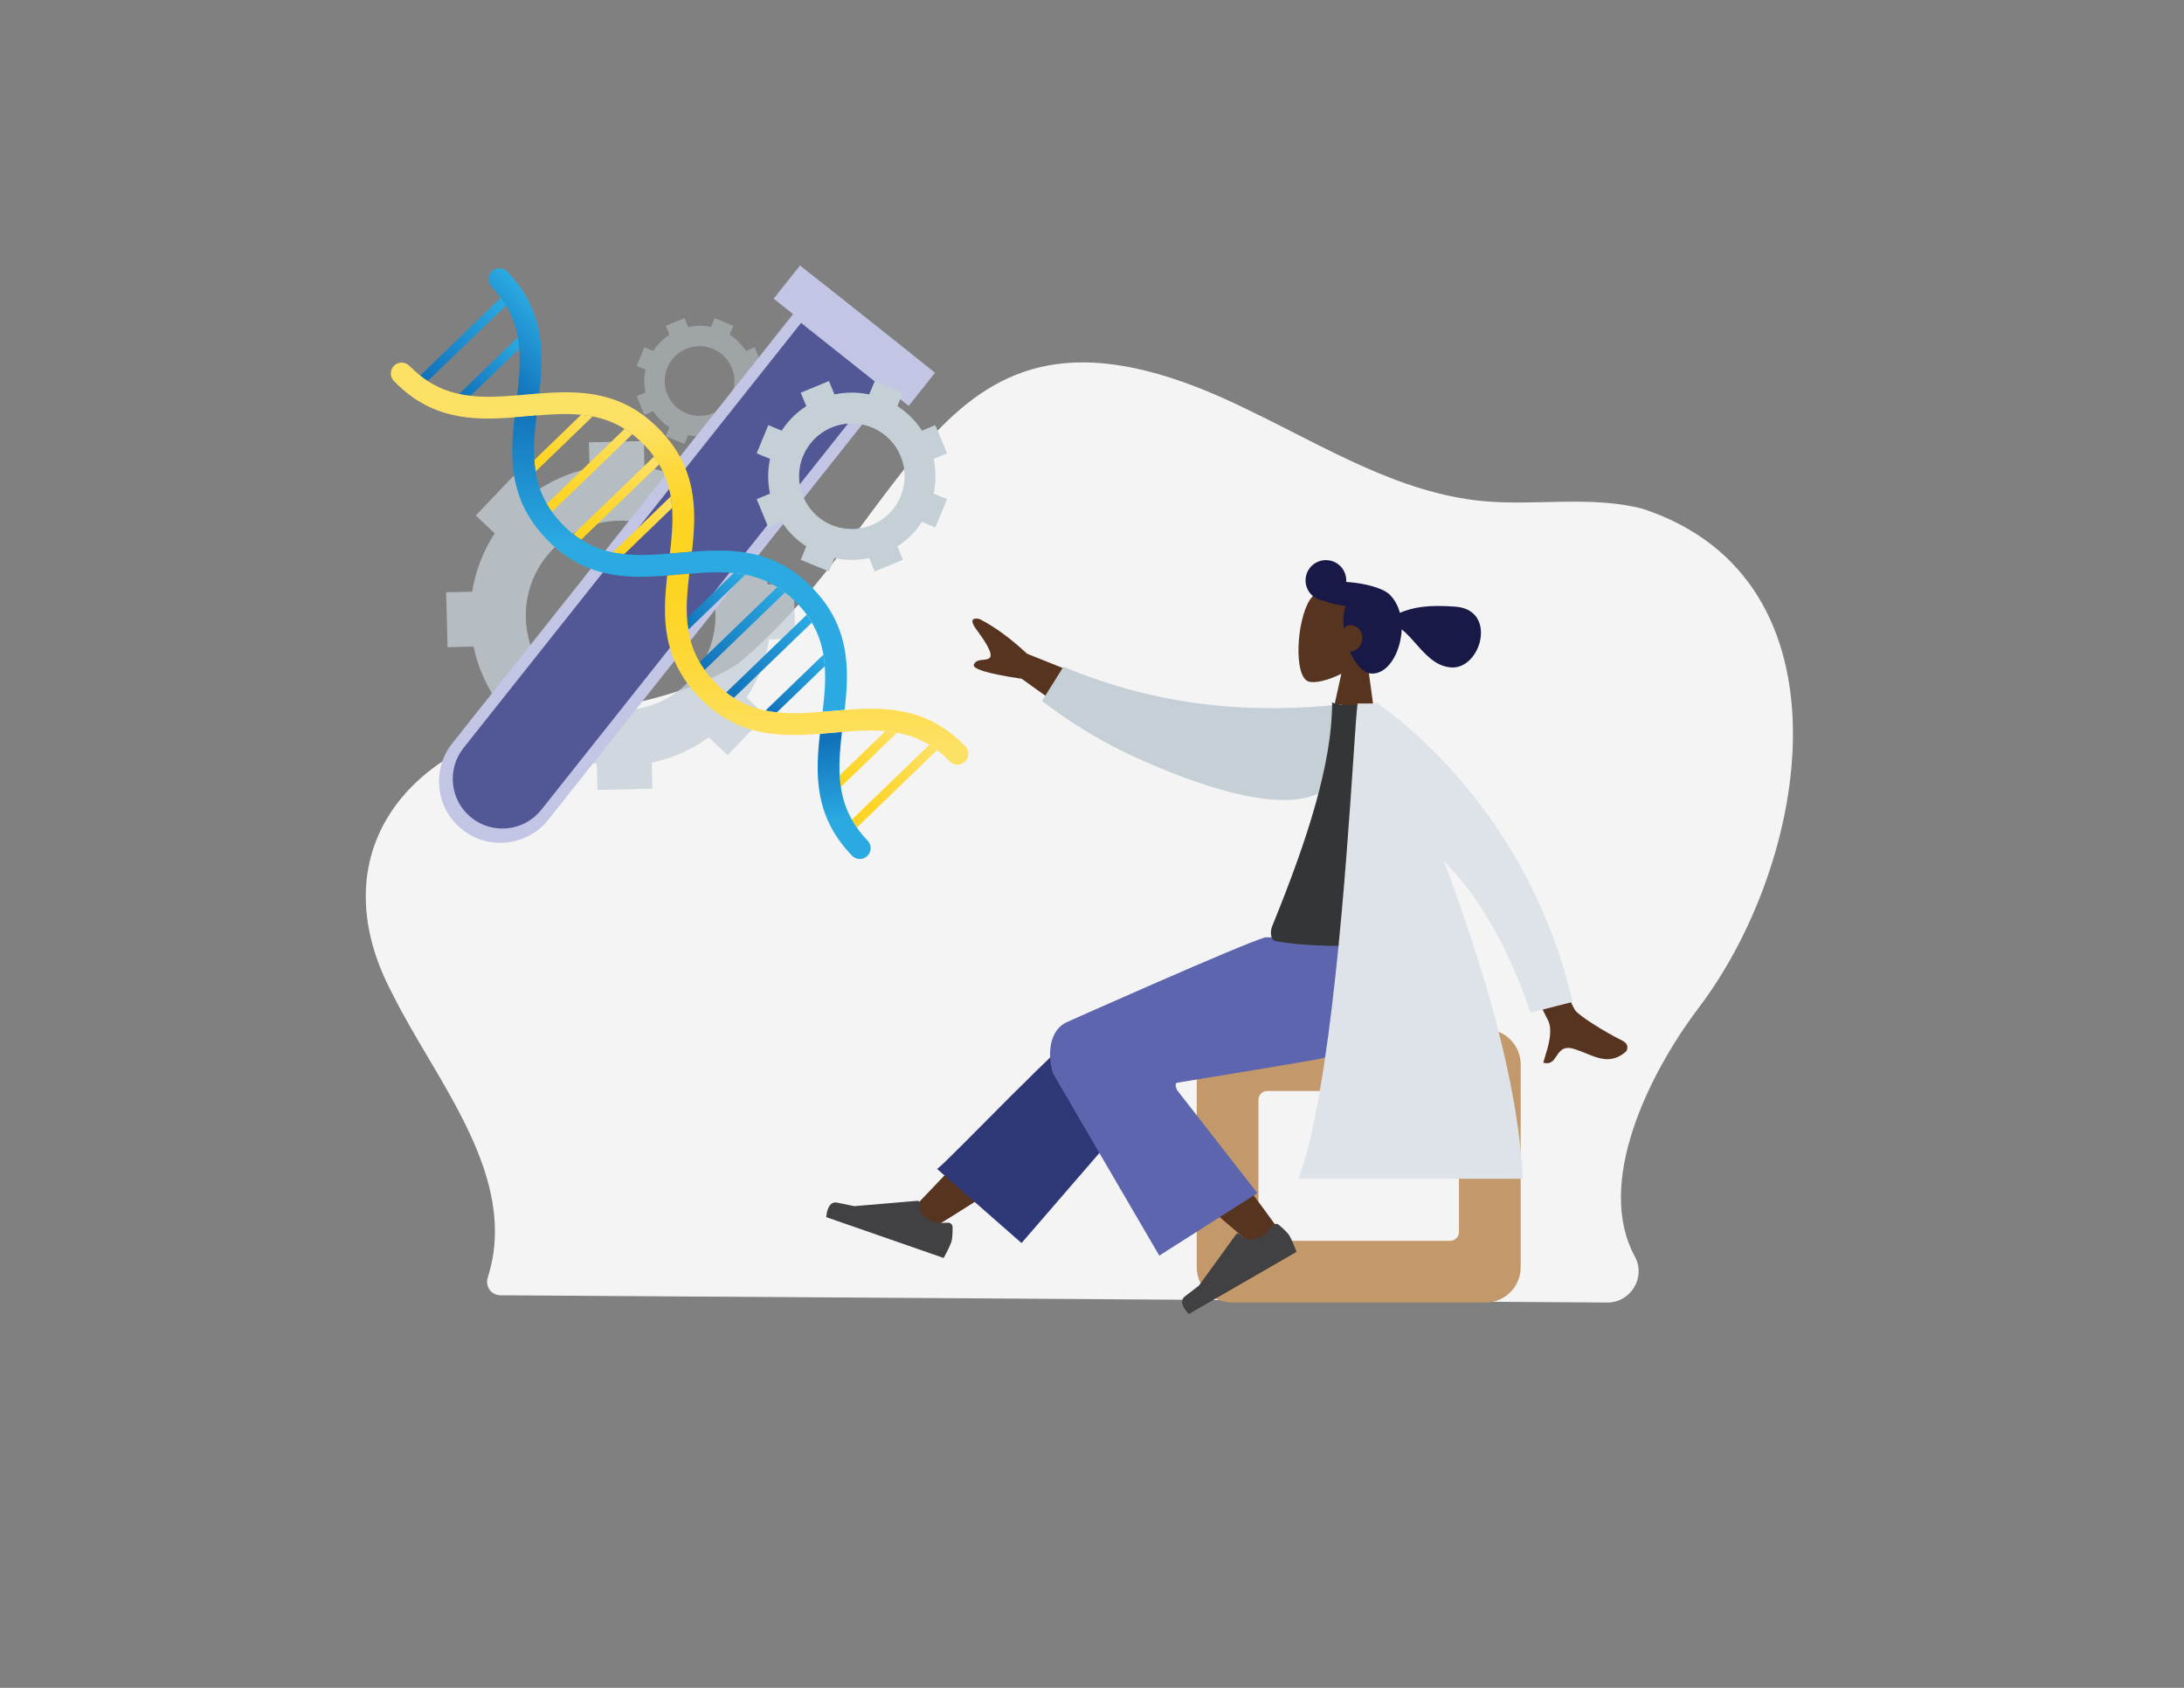 <?xml version="1.0" encoding="UTF-8"?>
<svg id="Background" xmlns="http://www.w3.org/2000/svg" xmlns:xlink="http://www.w3.org/1999/xlink" viewBox="0 0 792 612">
  <rect x="0" y="0" width="792" height="612" fill="#808080" stroke="none"/>
  <defs>
    <style>
      .cls-1 {
        fill: url(#linear-gradient-12);
      }

      .cls-1, .cls-2, .cls-3, .cls-4, .cls-5, .cls-6, .cls-7, .cls-8, .cls-9, .cls-10, .cls-11, .cls-12, .cls-13, .cls-14, .cls-15, .cls-16, .cls-17, .cls-18, .cls-19, .cls-20, .cls-21, .cls-22, .cls-23, .cls-24, .cls-25, .cls-26, .cls-27, .cls-28, .cls-29, .cls-30, .cls-31 {
        stroke-width: 0px;
      }

      .cls-2 {
        fill: url(#linear-gradient-17);
      }

      .cls-3 {
        fill: url(#linear-gradient);
      }

      .cls-4 {
        fill: #191947;
      }

      .cls-4, .cls-9, .cls-11, .cls-14, .cls-15, .cls-19, .cls-21, .cls-23, .cls-24, .cls-27, .cls-31 {
        fill-rule: evenodd;
      }

      .cls-5 {
        fill: #f4f4f5;
      }

      .cls-6 {
        fill: url(#linear-gradient-6);
      }

      .cls-7 {
        fill: url(#linear-gradient-15);
      }

      .cls-8 {
        fill: url(#linear-gradient-11);
      }

      .cls-9 {
        fill: #2e3876;
      }

      .cls-10 {
        fill: url(#linear-gradient-5);
      }

      .cls-11 {
        fill: #dde3e9;
      }

      .cls-12, .cls-15 {
        fill: #c2c5e3;
      }

      .cls-13 {
        fill: url(#linear-gradient-13);
      }

      .cls-14 {
        fill: #525795;
      }

      .cls-16 {
        fill: url(#linear-gradient-16);
      }

      .cls-17 {
        fill: url(#linear-gradient-14);
      }

      .cls-18 {
        fill: url(#linear-gradient-2);
      }

      .cls-19 {
        fill: #343537;
      }

      .cls-20 {
        fill: url(#linear-gradient-7);
      }

      .cls-21 {
        fill: #c3996c;
      }

      .cls-22 {
        fill: url(#linear-gradient-3);
      }

      .cls-23, .cls-30 {
        fill: #c5cfd6;
      }

      .cls-24 {
        fill: #414042;
      }

      .cls-32 {
        opacity: .76;
      }

      .cls-25 {
        fill: url(#linear-gradient-9);
      }

      .cls-26 {
        fill: url(#linear-gradient-8);
      }

      .cls-27 {
        fill: #573420;
      }

      .cls-33 {
        opacity: .46;
      }

      .cls-28 {
        fill: url(#linear-gradient-10);
      }

      .cls-29 {
        fill: url(#linear-gradient-4);
      }

      .cls-31 {
        fill: #5c65ad;
      }
    </style>
    <linearGradient id="linear-gradient" x1="-806.468" y1="217.398" x2="-765.801" y2="217.398" gradientTransform="translate(-548.46 512.781) rotate(136.015) scale(1 -1)" gradientUnits="userSpaceOnUse">
      <stop offset="0" stop-color="#2baae2"/>
      <stop offset="1" stop-color="#1172ba"/>
    </linearGradient>
    <linearGradient id="linear-gradient-2" x1="-800.925" y1="232.021" x2="-771.344" y2="232.021" xlink:href="#linear-gradient"/>
    <linearGradient id="linear-gradient-3" x1="-814.689" y1="228.489" x2="-786.136" y2="228.489" xlink:href="#linear-gradient"/>
    <linearGradient id="linear-gradient-4" x1="-780.676" y1="264.948" x2="-759.695" y2="298.362" gradientTransform="translate(-548.46 512.781) rotate(136.015) scale(1 -1)" gradientUnits="userSpaceOnUse">
      <stop offset="0" stop-color="#fde165"/>
      <stop offset=".045" stop-color="#fde060"/>
      <stop offset=".45" stop-color="#fdd93e"/>
      <stop offset=".782" stop-color="#fdd528"/>
      <stop offset="1" stop-color="#fdd421"/>
    </linearGradient>
    <linearGradient id="linear-gradient-5" x1="-806.389" y1="282.793" x2="-765.88" y2="282.793" xlink:href="#linear-gradient-4"/>
    <linearGradient id="linear-gradient-6" x1="-800.726" y1="312.043" x2="-771.543" y2="312.043" xlink:href="#linear-gradient-4"/>
    <linearGradient id="linear-gradient-7" x1="-800.519" y1="268.172" x2="-771.75" y2="268.172" xlink:href="#linear-gradient-4"/>
    <linearGradient id="linear-gradient-8" x1="-806.427" y1="297.42" x2="-765.842" y2="297.42" xlink:href="#linear-gradient-4"/>
    <linearGradient id="linear-gradient-9" x1="-790.043" y1="326.395" x2="-825.01" y2="292.981" xlink:href="#linear-gradient"/>
    <linearGradient id="linear-gradient-10" x1="-806.438" y1="377.147" x2="-765.831" y2="377.147" xlink:href="#linear-gradient"/>
    <linearGradient id="linear-gradient-11" x1="-806.389" y1="362.52" x2="-765.88" y2="362.52" xlink:href="#linear-gradient"/>
    <linearGradient id="linear-gradient-12" x1="-806.34" y1="441.957" x2="-765.929" y2="441.957" xlink:href="#linear-gradient-4"/>
    <linearGradient id="linear-gradient-13" x1="-800.737" y1="391.769" x2="-771.532" y2="391.769" xlink:href="#linear-gradient"/>
    <linearGradient id="linear-gradient-14" x1="-800.511" y1="347.897" x2="-771.758" y2="347.897" xlink:href="#linear-gradient"/>
    <linearGradient id="linear-gradient-15" x1="-800.293" y1="427.334" x2="-771.976" y2="427.334" xlink:href="#linear-gradient-4"/>
    <linearGradient id="linear-gradient-16" x1="-764.75" y1="438.725" x2="-782.04" y2="414.442" xlink:href="#linear-gradient"/>
    <linearGradient id="linear-gradient-17" x1="-775.846" y1="412.681" x2="-817.419" y2="368.777" xlink:href="#linear-gradient-4"/>
  </defs>
  <path class="cls-5" d="m582.791,472.287c8.589.056,14.17-9.121,10.067-16.667-14.49-26.652,5.064-66.146,22.782-89.72,40.685-53.115,58.077-155.719-19.924-181.404-18.86-4.934-38.859-.96-58.268-2.837-30.169-2.918-56.922-19.601-84.231-32.749-112.573-55.915-117.795,35.009-185.5,91.704-21.209,13.42-47.287,15.725-71.7,21.544-50.978,9.664-79.575,49.83-53.645,98.302,15.533,31.469,46.235,66.234,34.493,102.789-1.012,3.152,1.288,6.387,4.598,6.408l401.328,2.629Z"/>
  <g id="Element_3" data-name="Element 3" class="cls-33">
    <path class="cls-30" d="m273.692,150.405l2.803-6.76-3.204-1.326c.594-2.796.574-5.627 0-8.316l3.196-1.327-2.795-6.76-3.202,1.326c-1.497-2.313-3.487-4.332-5.885-5.883l1.33-3.203-6.76-2.803-1.325,3.205c-.739-.158-1.47-.271-2.209-.341-2.067-.205-4.13-.081-6.111.341l-1.329-3.204-6.757,2.799,1.331,3.205c-2.316,1.5-4.333,3.483-5.888,5.88l-3.203-1.328-2.797,6.764,3.202,1.325c-.593,2.796-.576,5.627-.002,8.317l-3.201,1.329,2.797,6.76,3.203-1.325c1.5,2.303,3.483,4.324,5.886,5.878l-1.329,3.208,6.76,2.8,1.326-3.206c.734.155,1.473.268,2.205.343,2.066.201,4.128.08,6.114-.34l1.323,3.2,6.756-2.798-1.32-3.202c2.309-1.498,4.324-3.485,5.882-5.884l3.2,1.329h0Zm-21.231.332c-1.211-.117-2.425-.411-3.608-.902-6.446-2.672-9.506-10.065-6.839-16.515,2.183-5.266,7.515-8.274,12.908-7.744,1.213.119,2.422.417,3.608.908,6.45,2.674,9.509,10.06,6.837,16.511-2.183,5.265-7.514,8.277-12.906,7.743h0Z"/>
  </g>
  <g id="Element_3-2" data-name="Element 3" class="cls-32">
    <path class="cls-30" d="m288.34,231.591l-.481-19.911-9.433.233c-1.605-7.61-4.778-14.631-9.171-20.69l6.488-6.826-14.409-13.736-6.504,6.831c-6.275-4.104-13.452-6.931-21.128-8.147l-.222-9.435-19.909.481.237,9.435c-2.012.421-3.957.948-5.871,1.588-5.368,1.77-10.365,4.354-14.828,7.587l-6.84-6.507-13.723,14.415,6.846,6.505c-4.108,6.286-6.939,13.446-8.164,21.122l-9.433.229.5,19.912,9.427-.234c1.608,7.609,4.772,14.635,9.168,20.693l-6.498,6.835,14.415,13.733,6.507-6.828c6.272,4.076,13.433,6.917,21.125,8.134l.231,9.447,19.906-.489-.238-9.439c1.997-.423,3.96-.958,5.864-1.579,5.362-1.78,10.359-4.355,14.835-7.589l6.822,6.501,13.723-14.412-6.815-6.51c4.093-6.275,6.914-13.439,8.146-21.127l9.427-.222h0Zm-52.455,24.24c-3.142,1.043-6.488,1.651-9.97,1.735-18.983.462-34.75-14.559-35.228-33.546-.376-15.507,9.572-28.873,23.573-33.503,3.148-1.04,6.485-1.634,9.976-1.721,18.995-.46,34.753,14.543,35.219,33.538.376,15.506-9.566,28.881-23.57,33.497h0Z"/>
  </g>
  <path class="cls-27" d="m481.81,265.19l17.657,1.354-3.912-28.741c3.695-3.711,6.362-8.402,6.397-13.885.099-15.798-22.082-14.021-26.953-6.417-4.871,7.604-5.906,27.759-.505,29.599,2.154.734,6.941-.292,11.925-2.793l-4.609,20.883Z"/>
  <path class="cls-4" d="m481.388,203.12c4.056.311,7.093,3.838,6.796,7.883.77.049,1.558.117,2.359.207,4.289.479,8.086,1.462,10.67,2.641.489.196.961.443,1.413.737.741.448,1.307.912,1.663,1.38,1.511,1.56,2.679,3.718,3.361,6.231,4.579-1.899,9.81-3.02,20.206-2.223,15.288,1.172,9.254,22.866-1.688,22.027-5.469-.419-9.095-4.513-12.666-8.546-1.681-1.898-3.349-3.782-5.193-5.264-.01.286-.027.575-.049.864-.632,8.244-5.306,15.598-11.052,15.157-3.025-.232-5.811-3.623-7.679-7.985,2.444.02,4.269-1.935,4.49-4.815.174-2.269-1.474-4.544-4.077-4.744-.93-.071-1.888.389-2.635,1.15-.159-1.427-.197-2.822-.097-4.128.114-1.478.381-2.774.775-3.902-3.144-.454-5.956-1.174-8.122-2.027-3.862-.504-6.697-3.944-6.397-7.865.31-4.055,3.857-7.09,7.92-6.778Z"/>
  <g id="Left_Arm" data-name="Left Arm">
    <path class="cls-27" d="m372.443,237.03c-5.952-5.548-11.662-9.725-17.126-12.532-1.622-.457-4.367-.519-1.3,3.654s6.105,8.701,4.987,10.237c-.489.672-1.425.756-2.426.844-1.287.114-2.683.238-3.388,1.632-.838,1.652,4.933,3.403,17.311,5.252l25.261,18.061,10.052-13.804-33.37-13.344h0Z"/>
    <path class="cls-23" d="m488.065,264.501c1.093,11.296-2.11,16.673-4.525,19.331-14.357,15.798-56.977-2.751-68.943-7.959-16.524-7.192-28.86-15.665-36.709-21.722l7.745-12.399c35.341,14.825,69.058,17.042,100.889,13.641l1.543,9.108h0Z"/>
  </g>
  <g id="Right_Leg" data-name="Right Leg">
    <path class="cls-27" d="m338.112,445.399l-6.454-7.815c36.34-38.357,59.14-60.742,68.4-67.154,6.118-4.237,22.442,7.832,12.663,18.077-4.101,4.296-16.117,15.098-30.342,26.986-8.308,6.942-23.064,16.911-44.267,29.906h0Z"/>
    <path class="cls-9" d="m370.443,450.724l-30.624-26.871c4.336-2.976,46.253-47.772,60.807-57.76,6.41-4.4,32.109,13.905,21.765,24.552l-51.947,60.078h0Z"/>
    <path class="cls-24" d="m343.659,443.339c-1.563.125-3.808.199-5.067-.239-2.069-.72-4.841-3.415-4.841-3.415l-.198-3.528c-.025-.45-.417-.79-.866-.751l-22.855,1.938s-2.487-.47-6.215-1.277c-3.728-.806-3.976,5.257-3.976,5.257,0,0,40.202,13.986,42.571,14.81,0,0,2.042-3.68,2.753-5.722.446-1.281.499-3.81.476-5.516-.012-.936-.848-1.63-1.781-1.556h0Z"/>
  </g>
  <g id="Body">
    <path class="cls-21" d="m538.671,373.194h-91.901c-7.062,0-12.786,5.724-12.786,12.786v73.521c0,7.062,5.724,12.786,12.786,12.786h91.901c7.062,0,12.786-5.724,12.786-12.786v-73.521c0-7.062-5.724-12.786-12.786-12.786h0Zm-79.115,22.376c-1.765,0-3.197,1.431-3.197,3.197v47.948c0,1.765,1.431,3.197,3.197,3.197h66.329c1.765,0,3.197-1.431,3.197-3.197v-47.948c0-1.765-1.431-3.197-3.197-3.197h-66.329Z"/>
    <path class="cls-27" d="m465.124,447.895c3.59,5.236-3.992,9.67-7.78,6.279-2.703-2.419-35.055-29.551-57.229-49.65-8.904-8.07,8.859-22.963,17.779-14.103,3.001,2.982,6.174,6.181,9.426,9.513,11.316,11.598,32.092,39.629,37.804,47.961h0Z"/>
    <path class="cls-24" d="m461.423,444.465c-.927,1.264-2.337,3.011-3.493,3.678-1.897,1.096-5.75,1.431-5.75,1.431l-2.799-2.155c-.356-.275-.87-.201-1.134.164l-13.473,18.562s-1.981,1.575-5.028,3.869c-3.046,2.293,1.379,6.445,1.379,6.445,0,0,36.863-21.283,39.034-22.537,0,0-1.45-3.952-2.53-5.823-.678-1.175-2.557-2.867-3.864-3.966-.716-.603-1.788-.424-2.341.331h0Z"/>
    <path class="cls-31" d="m426.902,392.573c-1.221.345-.067,2.669-.067,2.669l29.13,37.38-35.56,22.653s-38.423-65.761-38.509-65.986c-1.391-3.671-2.809-14.816,4.805-18.596,0,0,63.48-28.331,72.109-30.823h43.47c4.068,27.701-2.812,40.397-26.405,44.557-12.416,2.19-48.973,8.145-48.973,8.145h0Z"/>
    <path class="cls-27" d="m571.144,366.228c1.457,2.141,10.83,7.949,17.214,11.123,2.562,1.274,1.883,3.46,1.077,4.129-5.085,4.218-9.512,2.414-14.332.451-1.395-.568-2.823-1.15-4.31-1.603-3.847-1.172-5.138.77-6.359,2.606-1.081,1.625-2.105,3.168-4.799,2.389.152-.528.336-1.12.534-1.759,1.282-4.128,3.174-10.217,1.035-13.924-1.646-2.854-24.436-52.3-24.436-52.3l14.154-2.055s17.24,46.564,20.22,50.944h0Z"/>
    <path class="cls-19" d="m521.889,341.228c-3.143-37.395-10.457-63.369-26.372-86.008,0,0-8.882,1.254-12.435-.537,0,21.968-8.851,49.564-21.759,81.191-.83,2.031-.547,5.023,1.24,5.353,21.64,3.996,59.325,0,59.325,0h0Z"/>
    <path class="cls-11" d="m499.561,255.098h.608c.086.197.172.395.257.594,8.829,6.16,54.329,40.672,69.859,107.591l-15.239,3.912c-9.541-28.066-21.347-44.925-31.456-54.983,13.699,36.422,26.924,79.316,28.64,115.185h-81.357c11.791-31.549,17.331-113.99,19.918-152.482.712-10.592,1.2-17.857,1.534-19.817h6.632s-.024-.414-.024-.414c0,0,.217.138.628.414h0Z"/>
  </g>
  <g>
    <path class="cls-15" d="m167.615,300.771h0c-9.625-7.645-11.229-21.644-3.586-31.27l132.921-167.355c.123-.155.349-.181.503-.059l34.294,27.238c.155.123.181.349.057.504l-132.92,167.355c-7.645,9.625-21.645,11.231-31.27,3.586Z"/>
    <rect class="cls-12" x="302.139" y="90.46" width="15.367" height="62.528" transform="translate(21.814 288.63) rotate(-51.542)"/>
    <path class="cls-14" d="m170.994,296.518h0c-7.793-6.188-9.092-17.522-2.904-25.313l122.409-154.12,28.215,22.411-122.408,154.12c-6.188,7.791-17.522,9.092-25.313,2.903Z"/>
  </g>
  <g>
    <path class="cls-3" d="m152.366,136.174c.9.733,1.822,1.389,2.752,1.984l28.396-27.407c-.563-.949-1.186-1.892-1.887-2.818l-29.261,28.242Z"/>
    <path class="cls-18" d="m166.509,142.846c1.359.302,2.728.515,4.112.67l17.696-17.08c-.106-1.389-.279-2.757-.524-4.134l-21.284,20.543Z"/>
    <path class="cls-22" d="m187.554,143.35c1.05-.086,2.112-.178,3.171-.27,1.604-.139,3.216-.286,4.825-.404.868-7.651,1.389-15.391-.197-23.03-.25-1.251-.563-2.498-.936-3.736-1.092-3.627-2.728-7.221-5.088-10.773-.605-.909-1.263-1.819-1.979-2.729-1.029-1.321-2.168-2.631-3.424-3.933-1.504-1.559-4.005-1.611-5.57-.101-1.567,1.512-1.603,4.013-.099,5.572,1.264,1.31,2.384,2.638,3.369,3.986.701.926,1.324,1.87,1.887,2.818,2.25,3.752,3.575,7.605,4.28,11.553.245,1.377.418,2.744.524,4.134.441,5.487-.086,11.138-.764,16.913Z"/>
    <path class="cls-29" d="m243.224,180.019c.24,1.382.404,2.769.499,4.158.385,5.374-.132,10.91-.794,16.545,1.05-.086,2.112-.178,3.171-.27,1.604-.139,3.216-.286,4.825-.404.851-7.54,1.371-15.17-.126-22.701-.242-1.259-.549-2.511-.914-3.757-1.071-3.648-2.679-7.269-5.025-10.833-.604-.924-1.255-1.841-1.956-2.752-1.076-1.397-2.277-2.783-3.603-4.157-1.41-1.461-2.834-2.768-4.268-3.94-.887-.735-1.787-1.412-2.687-2.035-3.516-2.45-7.098-4.163-10.735-5.334-1.24-.406-2.486-.748-3.734-1.02-7.365-1.678-14.876-1.42-22.326-.843-1.609.118-3.221.265-4.825.404-1.06.091-2.121.184-3.171.27-5.804.481-11.464.801-16.932.167-1.385-.156-2.753-.369-4.112-.67-3.92-.844-7.724-2.305-11.392-4.688-.93-.595-1.851-1.251-2.752-1.984-1.312-1.033-2.599-2.199-3.864-3.509-1.504-1.559-4.005-1.611-5.572-.099-1.565,1.51-1.601,4.011-.097,5.57,1.257,1.302,2.525,2.487,3.809,3.562.885.748,1.771,1.438,2.658,2.075,3.466,2.484,7,4.246,10.586,5.466,1.216.424,2.451.782,3.693,1.075,7.578,1.855,15.334,1.607,23.009,1.013,1.606-.126,3.216-.271,4.82-.41,1.062-.093,2.121-.184,3.183-.277,5.52-.446,10.931-.768,16.166-.249,1.052.102,2.093.237,3.13.414.346.06.692.12,1.037.188,3.975.787,7.85,2.18,11.582,4.516.952.574,1.875,1.216,2.795,1.931,1.462,1.119,2.908,2.405,4.331,3.879,1.34,1.388,2.519,2.795,3.539,4.22.695.932,1.312,1.881,1.865,2.839,2.223,3.778,3.52,7.658,4.188,11.642Z"/>
    <path class="cls-10" d="m198.323,182.71c.54.971,1.149,1.917,1.83,2.862l29.147-28.132c-.92-.714-1.843-1.357-2.795-1.931l-28.182,27.201Z"/>
    <path class="cls-6" d="m243.224,180.019l-20.998,20.267c1.365.296,2.753.502,4.138.646l17.359-16.754c-.095-1.389-.259-2.776-.499-4.158Z"/>
    <path class="cls-20" d="m193.766,166.79c.085,1.407.236,2.795.456,4.184l20.7-19.979c-.346-.068-.69-.13-1.035-.19-1.038-.176-2.078-.312-3.13-.414l-16.99,16.399Z"/>
    <path class="cls-26" d="m237.171,165.539l-29.202,28.185c.906.727,1.833,1.378,2.771,1.965l28.296-27.311c-.553-.958-1.171-1.907-1.865-2.839Z"/>
    <path class="cls-25" d="m198.208,195.509c1.327,1.375,2.669,2.624,4.027,3.748.885.733,1.779,1.415,2.681,2.052,3.479,2.471,7.041,4.207,10.643,5.411,1.23.411,2.473.761,3.72,1.049,7.475,1.761,15.117,1.513,22.683.93,1.606-.126,3.216-.271,4.822-.408,1.06-.095,2.119-.186,3.181-.279,5.522-.444,10.918-.766,16.151-.25,1.405.137,2.789.335,4.168.602,3.985.782,7.859,2.174,11.591,4.511.944.581,1.873,1.215,2.793,1.929,1.47,1.127,2.916,2.413,4.339,3.887,1.34,1.388,2.514,2.789,3.541,4.206.685.937,1.304,1.889,1.856,2.845,2.232,3.773,3.522,7.66,4.196,11.634.241,1.384.404,2.773.497,4.16.392,5.382-.122,10.916-.792,16.558,1.052-.084,2.111-.178,3.171-.27,1.604-.139,3.216-.286,4.827-.402.858-7.547,1.375-15.178-.128-22.719-.25-1.251-.547-2.509-.922-3.749-1.065-3.654-2.677-7.267-5.025-10.833-.602-.922-1.253-1.84-1.954-2.75-1.07-1.391-2.271-2.777-3.598-4.151-1.408-1.459-2.84-2.773-4.276-3.948-.891-.727-1.785-1.41-2.685-2.033-3.516-2.45-7.099-4.165-10.742-5.33-1.238-.404-2.486-.748-3.728-1.026-7.357-1.67-14.884-1.412-22.318-.835-1.609.118-3.221.265-4.825.404-1.06.091-2.121.184-3.171.27-5.665.472-11.205.782-16.564.21-1.385-.144-2.773-.35-4.138-.646-3.958-.808-7.789-2.243-11.486-4.598-.938-.587-1.865-1.238-2.771-1.965-1.388-1.069-2.752-2.298-4.092-3.686-1.423-1.474-2.657-2.965-3.723-4.466-.681-.945-1.29-1.89-1.83-2.862-2.211-3.805-3.463-7.728-4.101-11.736-.22-1.39-.371-2.778-.456-4.184-.333-5.25.173-10.639.824-16.149-1.062.093-2.121.184-3.183.277-1.604.139-3.214.284-4.82.41-.847,7.43-1.357,14.914.051,22.341.236,1.249.534,2.507.895,3.76,1.041,3.676,2.626,7.316,4.95,10.917.591.922,1.236,1.845,1.938,2.757,1.121,1.475,2.376,2.945,3.786,4.405Z"/>
    <path class="cls-28" d="m292.547,222.897l-29.217,28.2c.912.718,1.841,1.37,2.777,1.955l28.296-27.311c-.552-.956-1.171-1.907-1.856-2.845Z"/>
    <path class="cls-8" d="m255.521,242.936l29.147-28.132c-.92-.714-1.849-1.347-2.793-1.929l-28.182,27.201c.548.964,1.147,1.915,1.828,2.86Z"/>
    <path class="cls-1" d="m308.912,297.174c.532.979,1.141,1.936,1.814,2.888l29.076-28.064c-.928-.706-1.863-1.349-2.822-1.916l-28.068,27.091Z"/>
    <path class="cls-13" d="m277.585,257.658c1.375.29,2.757.502,4.14.644l17.37-16.766c-.093-1.387-.255-2.776-.497-4.16l-21.014,20.282Z"/>
    <path class="cls-17" d="m249.595,228.332l20.688-19.968c-1.379-.267-2.763-.465-4.168-.602l-16.974,16.383c.087,1.408.236,2.799.454,4.186Z"/>
    <path class="cls-7" d="m304.488,281.12c.079,1.416.214,2.831.434,4.221l20.374-19.665c-1.381-.269-2.79-.454-4.203-.583l-16.606,16.028Z"/>
    <path class="cls-16" d="m304.987,305.601c1.171,1.566,2.487,3.114,3.978,4.659,1.504,1.559,4.003,1.609,5.568.099,1.567-1.512,1.605-4.011.101-5.57-1.499-1.553-2.801-3.129-3.908-4.727-.673-.952-1.282-1.909-1.814-2.888-2.175-3.839-3.393-7.796-3.99-11.833-.22-1.39-.355-2.805-.434-4.221-.285-5.114.218-10.365.851-15.736-1.062.093-2.121.184-3.181.279-1.604.139-3.216.282-4.82.41-.833,7.303-1.339,14.662-.021,21.968.228,1.272.52,2.536.873,3.797,1.014,3.703,2.564,7.365,4.876,10.977.589.935,1.22,1.86,1.92,2.786Z"/>
    <path class="cls-2" d="m349.959,276.167c1.565-1.51,1.603-4.009.099-5.568-1.491-1.545-2.991-2.915-4.515-4.141-.9-.733-1.802-1.396-2.716-2.018-3.528-2.439-7.133-4.118-10.798-5.262-1.248-.398-2.508-.727-3.771-1-7.247-1.583-14.633-1.325-21.955-.757-1.611.116-3.223.263-4.827.402-1.06.091-2.119.186-3.171.27-5.665.472-11.213.79-16.578.207-1.383-.142-2.765-.353-4.14-.644-3.948-.814-7.787-2.24-11.478-4.605-.936-.585-1.865-1.238-2.777-1.955-1.38-1.077-2.738-2.3-4.078-3.688-1.423-1.474-2.657-2.965-3.731-4.474-.681-.945-1.281-1.896-1.828-2.86-2.203-3.812-3.457-7.734-4.097-11.744-.218-1.388-.367-2.778-.454-4.186-.339-5.24.175-10.622.824-16.134-1.062.093-2.121.184-3.181.279-1.606.137-3.216.282-4.822.408-.846,7.415-1.357,14.914.044,22.334.236,1.249.536,2.509.895,3.76,1.041,3.676,2.628,7.318,4.952,10.919.591.922,1.243,1.837,1.936,2.756,1.123,1.477,2.386,2.954,3.794,4.413,1.327,1.375,2.669,2.624,4.021,3.743.885.733,1.779,1.415,2.679,2.05,3.481,2.473,7.035,4.212,10.643,5.411,1.232.413,2.473.761,3.712,1.056,7.491,1.761,15.127,1.523,22.7.932,1.604-.128,3.216-.271,4.82-.41,1.06-.095,2.119-.186,3.181-.279,5.383-.435,10.646-.75,15.755-.291,1.412.129,2.822.314,4.203.583,4.013.74,7.916,2.104,11.684,4.406.959.566,1.894,1.209,2.822,1.916,1.56,1.161,3.087,2.52,4.586,4.072,1.504,1.559,4.003,1.609,5.57.097Z"/>
  </g>
  <g id="Element_3-3" data-name="Element 3">
    <path class="cls-30" d="m339.19,191.223l4.244-10.234-4.85-2.008c.899-4.232.868-8.518 0-12.59l4.839-2.009-4.231-10.234-4.847,2.008c-2.266-3.502-5.279-6.558-8.909-8.907l2.014-4.848-10.234-4.244-2.006,4.852c-1.118-.239-2.226-.41-3.344-.516-3.129-.31-6.253-.122-9.252.516l-2.012-4.851-10.229,4.237,2.015,4.852c-3.506,2.271-6.56,5.274-8.914,8.902l-4.849-2.01-4.235,10.239,4.847,2.006c-.897,4.232-.872,8.519-.003,12.591l-4.845,2.011,4.235,10.234,4.848-2.006c2.271,3.487,5.272,6.546,8.91,8.899l-2.012,4.856,10.234,4.239,2.007-4.854c1.111.235,2.23.405,3.338.519,3.128.304,6.25.12,9.255-.515l2.004,4.844,10.228-4.236-1.998-4.847c3.496-2.269,6.546-5.276,8.905-8.908l4.844,2.012h0Zm-32.142.502c-1.833-.178-3.672-.623-5.462-1.365-9.758-4.045-14.391-15.238-10.353-25.002,3.304-7.971,11.377-12.526,19.541-11.724,1.836.181,3.667.631,5.462,1.374,9.764,4.048,14.396,15.231,10.351,24.996-3.304,7.971-11.376,12.531-19.538,11.722h0Z"/>
  </g>
</svg>